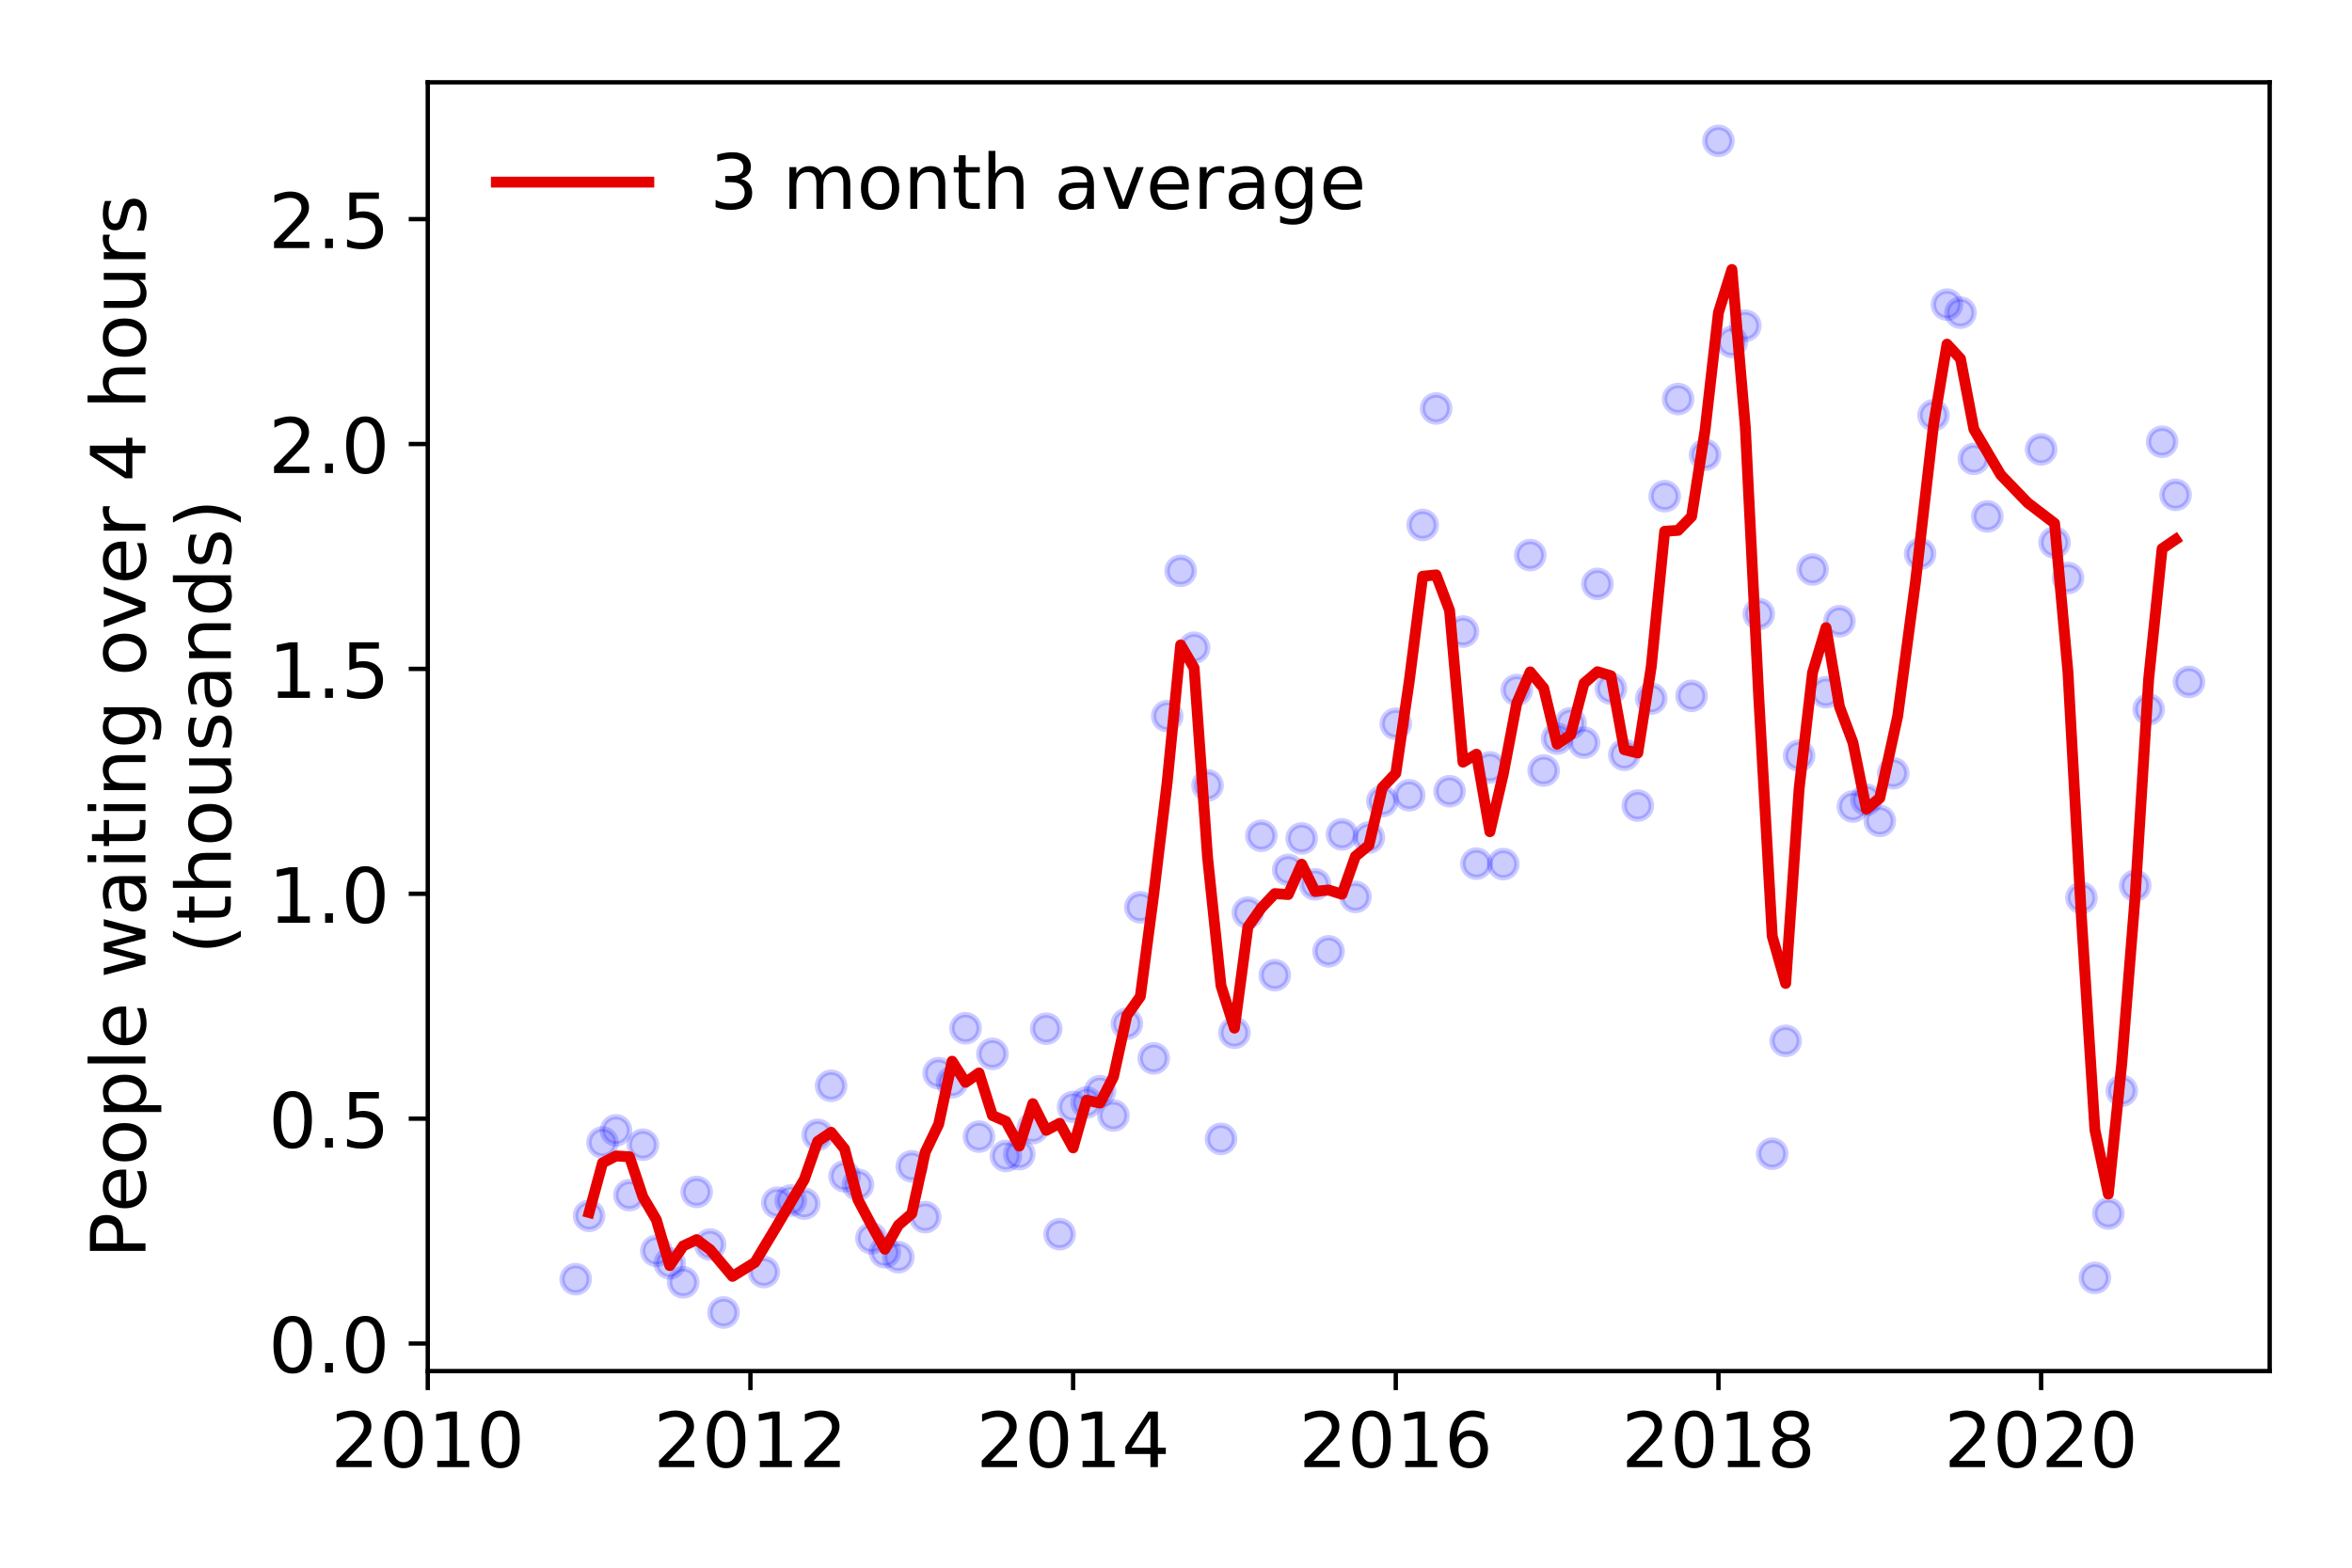 <?xml version="1.0" encoding="utf-8" standalone="no"?>
<!DOCTYPE svg PUBLIC "-//W3C//DTD SVG 1.1//EN"
  "http://www.w3.org/Graphics/SVG/1.1/DTD/svg11.dtd">
<!-- Created with matplotlib (https://matplotlib.org/) -->
<svg height="288pt" version="1.1" viewBox="0 0 432 288" width="432pt" xmlns="http://www.w3.org/2000/svg" xmlns:xlink="http://www.w3.org/1999/xlink">
 <defs>
  <style type="text/css">
*{stroke-linecap:butt;stroke-linejoin:round;}
  </style>
 </defs>
 <g id="figure_1">
  <g id="patch_1">
   <path d="M 0 288 
L 432 288 
L 432 0 
L 0 0 
z
" style="fill:#ffffff;"/>
  </g>
  <g id="axes_1">
   <g id="patch_2">
    <path d="M 78.57 251.88 
L 416.88 251.88 
L 416.88 15.12 
L 78.57 15.12 
z
" style="fill:#ffffff;"/>
   </g>
   <g id="matplotlib.axis_1">
    <g id="xtick_1">
     <g id="line2d_1">
      <defs>
       <path d="M 0 0 
L 0 3.5 
" id="m951665a8b6" style="stroke:#000000;stroke-width:0.8;"/>
      </defs>
      <g>
       <use style="stroke:#000000;stroke-width:0.8;" x="78.57" xlink:href="#m951665a8b6" y="251.88"/>
      </g>
     </g>
     <g id="text_1">
      <!-- 2010 -->
      <defs>
       <path d="M 19.188 8.297 
L 53.609 8.297 
L 53.609 0 
L 7.328 0 
L 7.328 8.297 
Q 12.938 14.109 22.625 23.891 
Q 32.328 33.688 34.812 36.531 
Q 39.547 41.844 41.422 45.531 
Q 43.312 49.219 43.312 52.781 
Q 43.312 58.594 39.234 62.25 
Q 35.156 65.922 28.609 65.922 
Q 23.969 65.922 18.812 64.312 
Q 13.672 62.703 7.812 59.422 
L 7.812 69.391 
Q 13.766 71.781 18.938 73 
Q 24.125 74.219 28.422 74.219 
Q 39.75 74.219 46.484 68.547 
Q 53.219 62.891 53.219 53.422 
Q 53.219 48.922 51.531 44.891 
Q 49.859 40.875 45.406 35.406 
Q 44.188 33.984 37.641 27.219 
Q 31.109 20.453 19.188 8.297 
z
" id="DejaVuSans-50"/>
       <path d="M 31.781 66.406 
Q 24.172 66.406 20.328 58.906 
Q 16.5 51.422 16.5 36.375 
Q 16.5 21.391 20.328 13.891 
Q 24.172 6.391 31.781 6.391 
Q 39.453 6.391 43.281 13.891 
Q 47.125 21.391 47.125 36.375 
Q 47.125 51.422 43.281 58.906 
Q 39.453 66.406 31.781 66.406 
z
M 31.781 74.219 
Q 44.047 74.219 50.516 64.516 
Q 56.984 54.828 56.984 36.375 
Q 56.984 17.969 50.516 8.266 
Q 44.047 -1.422 31.781 -1.422 
Q 19.531 -1.422 13.062 8.266 
Q 6.594 17.969 6.594 36.375 
Q 6.594 54.828 13.062 64.516 
Q 19.531 74.219 31.781 74.219 
z
" id="DejaVuSans-48"/>
       <path d="M 12.406 8.297 
L 28.516 8.297 
L 28.516 63.922 
L 10.984 60.406 
L 10.984 69.391 
L 28.422 72.906 
L 38.281 72.906 
L 38.281 8.297 
L 54.391 8.297 
L 54.391 0 
L 12.406 0 
z
" id="DejaVuSans-49"/>
      </defs>
      <g transform="translate(60.755 269.518)scale(0.14 -0.14)">
       <use xlink:href="#DejaVuSans-50"/>
       <use x="63.623" xlink:href="#DejaVuSans-48"/>
       <use x="127.246" xlink:href="#DejaVuSans-49"/>
       <use x="190.869" xlink:href="#DejaVuSans-48"/>
      </g>
     </g>
    </g>
    <g id="xtick_2">
     <g id="line2d_2">
      <g>
       <use style="stroke:#000000;stroke-width:0.8;" x="137.836" xlink:href="#m951665a8b6" y="251.88"/>
      </g>
     </g>
     <g id="text_2">
      <!-- 2012 -->
      <g transform="translate(120.021 269.518)scale(0.14 -0.14)">
       <use xlink:href="#DejaVuSans-50"/>
       <use x="63.623" xlink:href="#DejaVuSans-48"/>
       <use x="127.246" xlink:href="#DejaVuSans-49"/>
       <use x="190.869" xlink:href="#DejaVuSans-50"/>
      </g>
     </g>
    </g>
    <g id="xtick_3">
     <g id="line2d_3">
      <g>
       <use style="stroke:#000000;stroke-width:0.8;" x="197.102" xlink:href="#m951665a8b6" y="251.88"/>
      </g>
     </g>
     <g id="text_3">
      <!-- 2014 -->
      <defs>
       <path d="M 37.797 64.312 
L 12.891 25.391 
L 37.797 25.391 
z
M 35.203 72.906 
L 47.609 72.906 
L 47.609 25.391 
L 58.016 25.391 
L 58.016 17.188 
L 47.609 17.188 
L 47.609 0 
L 37.797 0 
L 37.797 17.188 
L 4.891 17.188 
L 4.891 26.703 
z
" id="DejaVuSans-52"/>
      </defs>
      <g transform="translate(179.287 269.518)scale(0.14 -0.14)">
       <use xlink:href="#DejaVuSans-50"/>
       <use x="63.623" xlink:href="#DejaVuSans-48"/>
       <use x="127.246" xlink:href="#DejaVuSans-49"/>
       <use x="190.869" xlink:href="#DejaVuSans-52"/>
      </g>
     </g>
    </g>
    <g id="xtick_4">
     <g id="line2d_4">
      <g>
       <use style="stroke:#000000;stroke-width:0.8;" x="256.368" xlink:href="#m951665a8b6" y="251.88"/>
      </g>
     </g>
     <g id="text_4">
      <!-- 2016 -->
      <defs>
       <path d="M 33.016 40.375 
Q 26.375 40.375 22.484 35.828 
Q 18.609 31.297 18.609 23.391 
Q 18.609 15.531 22.484 10.953 
Q 26.375 6.391 33.016 6.391 
Q 39.656 6.391 43.531 10.953 
Q 47.406 15.531 47.406 23.391 
Q 47.406 31.297 43.531 35.828 
Q 39.656 40.375 33.016 40.375 
z
M 52.594 71.297 
L 52.594 62.312 
Q 48.875 64.062 45.094 64.984 
Q 41.312 65.922 37.594 65.922 
Q 27.828 65.922 22.672 59.328 
Q 17.531 52.734 16.797 39.406 
Q 19.672 43.656 24.016 45.922 
Q 28.375 48.188 33.594 48.188 
Q 44.578 48.188 50.953 41.516 
Q 57.328 34.859 57.328 23.391 
Q 57.328 12.156 50.688 5.359 
Q 44.047 -1.422 33.016 -1.422 
Q 20.359 -1.422 13.672 8.266 
Q 6.984 17.969 6.984 36.375 
Q 6.984 53.656 15.188 63.938 
Q 23.391 74.219 37.203 74.219 
Q 40.922 74.219 44.703 73.484 
Q 48.484 72.75 52.594 71.297 
z
" id="DejaVuSans-54"/>
      </defs>
      <g transform="translate(238.553 269.518)scale(0.14 -0.14)">
       <use xlink:href="#DejaVuSans-50"/>
       <use x="63.623" xlink:href="#DejaVuSans-48"/>
       <use x="127.246" xlink:href="#DejaVuSans-49"/>
       <use x="190.869" xlink:href="#DejaVuSans-54"/>
      </g>
     </g>
    </g>
    <g id="xtick_5">
     <g id="line2d_5">
      <g>
       <use style="stroke:#000000;stroke-width:0.8;" x="315.634" xlink:href="#m951665a8b6" y="251.88"/>
      </g>
     </g>
     <g id="text_5">
      <!-- 2018 -->
      <defs>
       <path d="M 31.781 34.625 
Q 24.75 34.625 20.719 30.859 
Q 16.703 27.094 16.703 20.516 
Q 16.703 13.922 20.719 10.156 
Q 24.75 6.391 31.781 6.391 
Q 38.812 6.391 42.859 10.172 
Q 46.922 13.969 46.922 20.516 
Q 46.922 27.094 42.891 30.859 
Q 38.875 34.625 31.781 34.625 
z
M 21.922 38.812 
Q 15.578 40.375 12.031 44.719 
Q 8.5 49.078 8.5 55.328 
Q 8.5 64.062 14.719 69.141 
Q 20.953 74.219 31.781 74.219 
Q 42.672 74.219 48.875 69.141 
Q 55.078 64.062 55.078 55.328 
Q 55.078 49.078 51.531 44.719 
Q 48 40.375 41.703 38.812 
Q 48.828 37.156 52.797 32.312 
Q 56.781 27.484 56.781 20.516 
Q 56.781 9.906 50.312 4.234 
Q 43.844 -1.422 31.781 -1.422 
Q 19.734 -1.422 13.25 4.234 
Q 6.781 9.906 6.781 20.516 
Q 6.781 27.484 10.781 32.312 
Q 14.797 37.156 21.922 38.812 
z
M 18.312 54.391 
Q 18.312 48.734 21.844 45.562 
Q 25.391 42.391 31.781 42.391 
Q 38.141 42.391 41.719 45.562 
Q 45.312 48.734 45.312 54.391 
Q 45.312 60.062 41.719 63.234 
Q 38.141 66.406 31.781 66.406 
Q 25.391 66.406 21.844 63.234 
Q 18.312 60.062 18.312 54.391 
z
" id="DejaVuSans-56"/>
      </defs>
      <g transform="translate(297.819 269.518)scale(0.14 -0.14)">
       <use xlink:href="#DejaVuSans-50"/>
       <use x="63.623" xlink:href="#DejaVuSans-48"/>
       <use x="127.246" xlink:href="#DejaVuSans-49"/>
       <use x="190.869" xlink:href="#DejaVuSans-56"/>
      </g>
     </g>
    </g>
    <g id="xtick_6">
     <g id="line2d_6">
      <g>
       <use style="stroke:#000000;stroke-width:0.8;" x="374.9" xlink:href="#m951665a8b6" y="251.88"/>
      </g>
     </g>
     <g id="text_6">
      <!-- 2020 -->
      <g transform="translate(357.085 269.518)scale(0.14 -0.14)">
       <use xlink:href="#DejaVuSans-50"/>
       <use x="63.623" xlink:href="#DejaVuSans-48"/>
       <use x="127.246" xlink:href="#DejaVuSans-50"/>
       <use x="190.869" xlink:href="#DejaVuSans-48"/>
      </g>
     </g>
    </g>
   </g>
   <g id="matplotlib.axis_2">
    <g id="ytick_1">
     <g id="line2d_7">
      <defs>
       <path d="M 0 0 
L -3.5 0 
" id="mba4ae462d3" style="stroke:#000000;stroke-width:0.8;"/>
      </defs>
      <g>
       <use style="stroke:#000000;stroke-width:0.8;" x="78.57" xlink:href="#mba4ae462d3" y="246.819"/>
      </g>
     </g>
     <g id="text_7">
      <!-- 0.0 -->
      <defs>
       <path d="M 10.688 12.406 
L 21 12.406 
L 21 0 
L 10.688 0 
z
" id="DejaVuSans-46"/>
      </defs>
      <g transform="translate(49.306 252.138)scale(0.14 -0.14)">
       <use xlink:href="#DejaVuSans-48"/>
       <use x="63.623" xlink:href="#DejaVuSans-46"/>
       <use x="95.41" xlink:href="#DejaVuSans-48"/>
      </g>
     </g>
    </g>
    <g id="ytick_2">
     <g id="line2d_8">
      <g>
       <use style="stroke:#000000;stroke-width:0.8;" x="78.57" xlink:href="#mba4ae462d3" y="205.507"/>
      </g>
     </g>
     <g id="text_8">
      <!-- 0.5 -->
      <defs>
       <path d="M 10.797 72.906 
L 49.516 72.906 
L 49.516 64.594 
L 19.828 64.594 
L 19.828 46.734 
Q 21.969 47.469 24.109 47.828 
Q 26.266 48.188 28.422 48.188 
Q 40.625 48.188 47.75 41.5 
Q 54.891 34.812 54.891 23.391 
Q 54.891 11.625 47.562 5.094 
Q 40.234 -1.422 26.906 -1.422 
Q 22.312 -1.422 17.547 -0.641 
Q 12.797 0.141 7.719 1.703 
L 7.719 11.625 
Q 12.109 9.234 16.797 8.062 
Q 21.484 6.891 26.703 6.891 
Q 35.156 6.891 40.078 11.328 
Q 45.016 15.766 45.016 23.391 
Q 45.016 31 40.078 35.438 
Q 35.156 39.891 26.703 39.891 
Q 22.75 39.891 18.812 39.016 
Q 14.891 38.141 10.797 36.281 
z
" id="DejaVuSans-53"/>
      </defs>
      <g transform="translate(49.306 210.826)scale(0.14 -0.14)">
       <use xlink:href="#DejaVuSans-48"/>
       <use x="63.623" xlink:href="#DejaVuSans-46"/>
       <use x="95.41" xlink:href="#DejaVuSans-53"/>
      </g>
     </g>
    </g>
    <g id="ytick_3">
     <g id="line2d_9">
      <g>
       <use style="stroke:#000000;stroke-width:0.8;" x="78.57" xlink:href="#mba4ae462d3" y="164.195"/>
      </g>
     </g>
     <g id="text_9">
      <!-- 1.0 -->
      <g transform="translate(49.306 169.514)scale(0.14 -0.14)">
       <use xlink:href="#DejaVuSans-49"/>
       <use x="63.623" xlink:href="#DejaVuSans-46"/>
       <use x="95.41" xlink:href="#DejaVuSans-48"/>
      </g>
     </g>
    </g>
    <g id="ytick_4">
     <g id="line2d_10">
      <g>
       <use style="stroke:#000000;stroke-width:0.8;" x="78.57" xlink:href="#mba4ae462d3" y="122.883"/>
      </g>
     </g>
     <g id="text_10">
      <!-- 1.5 -->
      <g transform="translate(49.306 128.202)scale(0.14 -0.14)">
       <use xlink:href="#DejaVuSans-49"/>
       <use x="63.623" xlink:href="#DejaVuSans-46"/>
       <use x="95.41" xlink:href="#DejaVuSans-53"/>
      </g>
     </g>
    </g>
    <g id="ytick_5">
     <g id="line2d_11">
      <g>
       <use style="stroke:#000000;stroke-width:0.8;" x="78.57" xlink:href="#mba4ae462d3" y="81.571"/>
      </g>
     </g>
     <g id="text_11">
      <!-- 2.0 -->
      <g transform="translate(49.306 86.89)scale(0.14 -0.14)">
       <use xlink:href="#DejaVuSans-50"/>
       <use x="63.623" xlink:href="#DejaVuSans-46"/>
       <use x="95.41" xlink:href="#DejaVuSans-48"/>
      </g>
     </g>
    </g>
    <g id="ytick_6">
     <g id="line2d_12">
      <g>
       <use style="stroke:#000000;stroke-width:0.8;" x="78.57" xlink:href="#mba4ae462d3" y="40.258"/>
      </g>
     </g>
     <g id="text_12">
      <!-- 2.5 -->
      <g transform="translate(49.306 45.577)scale(0.14 -0.14)">
       <use xlink:href="#DejaVuSans-50"/>
       <use x="63.623" xlink:href="#DejaVuSans-46"/>
       <use x="95.41" xlink:href="#DejaVuSans-53"/>
      </g>
     </g>
    </g>
    <g id="text_13">
     <!-- People waiting over 4 hours -->
     <defs>
      <path d="M 19.672 64.797 
L 19.672 37.406 
L 32.078 37.406 
Q 38.969 37.406 42.719 40.969 
Q 46.484 44.531 46.484 51.125 
Q 46.484 57.672 42.719 61.234 
Q 38.969 64.797 32.078 64.797 
z
M 9.812 72.906 
L 32.078 72.906 
Q 44.344 72.906 50.609 67.359 
Q 56.891 61.812 56.891 51.125 
Q 56.891 40.328 50.609 34.812 
Q 44.344 29.297 32.078 29.297 
L 19.672 29.297 
L 19.672 0 
L 9.812 0 
z
" id="DejaVuSans-80"/>
      <path d="M 56.203 29.594 
L 56.203 25.203 
L 14.891 25.203 
Q 15.484 15.922 20.484 11.062 
Q 25.484 6.203 34.422 6.203 
Q 39.594 6.203 44.453 7.469 
Q 49.312 8.734 54.109 11.281 
L 54.109 2.781 
Q 49.266 0.734 44.188 -0.344 
Q 39.109 -1.422 33.891 -1.422 
Q 20.797 -1.422 13.156 6.188 
Q 5.516 13.812 5.516 26.812 
Q 5.516 40.234 12.766 48.109 
Q 20.016 56 32.328 56 
Q 43.359 56 49.781 48.891 
Q 56.203 41.797 56.203 29.594 
z
M 47.219 32.234 
Q 47.125 39.594 43.094 43.984 
Q 39.062 48.391 32.422 48.391 
Q 24.906 48.391 20.391 44.141 
Q 15.875 39.891 15.188 32.172 
z
" id="DejaVuSans-101"/>
      <path d="M 30.609 48.391 
Q 23.391 48.391 19.188 42.75 
Q 14.984 37.109 14.984 27.297 
Q 14.984 17.484 19.156 11.844 
Q 23.344 6.203 30.609 6.203 
Q 37.797 6.203 41.984 11.859 
Q 46.188 17.531 46.188 27.297 
Q 46.188 37.016 41.984 42.703 
Q 37.797 48.391 30.609 48.391 
z
M 30.609 56 
Q 42.328 56 49.016 48.375 
Q 55.719 40.766 55.719 27.297 
Q 55.719 13.875 49.016 6.219 
Q 42.328 -1.422 30.609 -1.422 
Q 18.844 -1.422 12.172 6.219 
Q 5.516 13.875 5.516 27.297 
Q 5.516 40.766 12.172 48.375 
Q 18.844 56 30.609 56 
z
" id="DejaVuSans-111"/>
      <path d="M 18.109 8.203 
L 18.109 -20.797 
L 9.078 -20.797 
L 9.078 54.688 
L 18.109 54.688 
L 18.109 46.391 
Q 20.953 51.266 25.266 53.625 
Q 29.594 56 35.594 56 
Q 45.562 56 51.781 48.094 
Q 58.016 40.188 58.016 27.297 
Q 58.016 14.406 51.781 6.484 
Q 45.562 -1.422 35.594 -1.422 
Q 29.594 -1.422 25.266 0.953 
Q 20.953 3.328 18.109 8.203 
z
M 48.688 27.297 
Q 48.688 37.203 44.609 42.844 
Q 40.531 48.484 33.406 48.484 
Q 26.266 48.484 22.188 42.844 
Q 18.109 37.203 18.109 27.297 
Q 18.109 17.391 22.188 11.75 
Q 26.266 6.109 33.406 6.109 
Q 40.531 6.109 44.609 11.75 
Q 48.688 17.391 48.688 27.297 
z
" id="DejaVuSans-112"/>
      <path d="M 9.422 75.984 
L 18.406 75.984 
L 18.406 0 
L 9.422 0 
z
" id="DejaVuSans-108"/>
      <path id="DejaVuSans-32"/>
      <path d="M 4.203 54.688 
L 13.188 54.688 
L 24.422 12.016 
L 35.594 54.688 
L 46.188 54.688 
L 57.422 12.016 
L 68.609 54.688 
L 77.594 54.688 
L 63.281 0 
L 52.688 0 
L 40.922 44.828 
L 29.109 0 
L 18.5 0 
z
" id="DejaVuSans-119"/>
      <path d="M 34.281 27.484 
Q 23.391 27.484 19.188 25 
Q 14.984 22.516 14.984 16.5 
Q 14.984 11.719 18.141 8.906 
Q 21.297 6.109 26.703 6.109 
Q 34.188 6.109 38.703 11.406 
Q 43.219 16.703 43.219 25.484 
L 43.219 27.484 
z
M 52.203 31.203 
L 52.203 0 
L 43.219 0 
L 43.219 8.297 
Q 40.141 3.328 35.547 0.953 
Q 30.953 -1.422 24.312 -1.422 
Q 15.922 -1.422 10.953 3.297 
Q 6 8.016 6 15.922 
Q 6 25.141 12.172 29.828 
Q 18.359 34.516 30.609 34.516 
L 43.219 34.516 
L 43.219 35.406 
Q 43.219 41.609 39.141 45 
Q 35.062 48.391 27.688 48.391 
Q 23 48.391 18.547 47.266 
Q 14.109 46.141 10.016 43.891 
L 10.016 52.203 
Q 14.938 54.109 19.578 55.047 
Q 24.219 56 28.609 56 
Q 40.484 56 46.344 49.844 
Q 52.203 43.703 52.203 31.203 
z
" id="DejaVuSans-97"/>
      <path d="M 9.422 54.688 
L 18.406 54.688 
L 18.406 0 
L 9.422 0 
z
M 9.422 75.984 
L 18.406 75.984 
L 18.406 64.594 
L 9.422 64.594 
z
" id="DejaVuSans-105"/>
      <path d="M 18.312 70.219 
L 18.312 54.688 
L 36.812 54.688 
L 36.812 47.703 
L 18.312 47.703 
L 18.312 18.016 
Q 18.312 11.328 20.141 9.422 
Q 21.969 7.516 27.594 7.516 
L 36.812 7.516 
L 36.812 0 
L 27.594 0 
Q 17.188 0 13.234 3.875 
Q 9.281 7.766 9.281 18.016 
L 9.281 47.703 
L 2.688 47.703 
L 2.688 54.688 
L 9.281 54.688 
L 9.281 70.219 
z
" id="DejaVuSans-116"/>
      <path d="M 54.891 33.016 
L 54.891 0 
L 45.906 0 
L 45.906 32.719 
Q 45.906 40.484 42.875 44.328 
Q 39.844 48.188 33.797 48.188 
Q 26.516 48.188 22.312 43.547 
Q 18.109 38.922 18.109 30.906 
L 18.109 0 
L 9.078 0 
L 9.078 54.688 
L 18.109 54.688 
L 18.109 46.188 
Q 21.344 51.125 25.703 53.562 
Q 30.078 56 35.797 56 
Q 45.219 56 50.047 50.172 
Q 54.891 44.344 54.891 33.016 
z
" id="DejaVuSans-110"/>
      <path d="M 45.406 27.984 
Q 45.406 37.75 41.375 43.109 
Q 37.359 48.484 30.078 48.484 
Q 22.859 48.484 18.828 43.109 
Q 14.797 37.75 14.797 27.984 
Q 14.797 18.266 18.828 12.891 
Q 22.859 7.516 30.078 7.516 
Q 37.359 7.516 41.375 12.891 
Q 45.406 18.266 45.406 27.984 
z
M 54.391 6.781 
Q 54.391 -7.172 48.188 -13.984 
Q 42 -20.797 29.203 -20.797 
Q 24.469 -20.797 20.266 -20.094 
Q 16.062 -19.391 12.109 -17.922 
L 12.109 -9.188 
Q 16.062 -11.328 19.922 -12.344 
Q 23.781 -13.375 27.781 -13.375 
Q 36.625 -13.375 41.016 -8.766 
Q 45.406 -4.156 45.406 5.172 
L 45.406 9.625 
Q 42.625 4.781 38.281 2.391 
Q 33.938 0 27.875 0 
Q 17.828 0 11.672 7.656 
Q 5.516 15.328 5.516 27.984 
Q 5.516 40.672 11.672 48.328 
Q 17.828 56 27.875 56 
Q 33.938 56 38.281 53.609 
Q 42.625 51.219 45.406 46.391 
L 45.406 54.688 
L 54.391 54.688 
z
" id="DejaVuSans-103"/>
      <path d="M 2.984 54.688 
L 12.5 54.688 
L 29.594 8.797 
L 46.688 54.688 
L 56.203 54.688 
L 35.688 0 
L 23.484 0 
z
" id="DejaVuSans-118"/>
      <path d="M 41.109 46.297 
Q 39.594 47.172 37.812 47.578 
Q 36.031 48 33.891 48 
Q 26.266 48 22.188 43.047 
Q 18.109 38.094 18.109 28.812 
L 18.109 0 
L 9.078 0 
L 9.078 54.688 
L 18.109 54.688 
L 18.109 46.188 
Q 20.953 51.172 25.484 53.578 
Q 30.031 56 36.531 56 
Q 37.453 56 38.578 55.875 
Q 39.703 55.766 41.062 55.516 
z
" id="DejaVuSans-114"/>
      <path d="M 54.891 33.016 
L 54.891 0 
L 45.906 0 
L 45.906 32.719 
Q 45.906 40.484 42.875 44.328 
Q 39.844 48.188 33.797 48.188 
Q 26.516 48.188 22.312 43.547 
Q 18.109 38.922 18.109 30.906 
L 18.109 0 
L 9.078 0 
L 9.078 75.984 
L 18.109 75.984 
L 18.109 46.188 
Q 21.344 51.125 25.703 53.562 
Q 30.078 56 35.797 56 
Q 45.219 56 50.047 50.172 
Q 54.891 44.344 54.891 33.016 
z
" id="DejaVuSans-104"/>
      <path d="M 8.5 21.578 
L 8.5 54.688 
L 17.484 54.688 
L 17.484 21.922 
Q 17.484 14.156 20.5 10.266 
Q 23.531 6.391 29.594 6.391 
Q 36.859 6.391 41.078 11.031 
Q 45.312 15.672 45.312 23.688 
L 45.312 54.688 
L 54.297 54.688 
L 54.297 0 
L 45.312 0 
L 45.312 8.406 
Q 42.047 3.422 37.719 1 
Q 33.406 -1.422 27.688 -1.422 
Q 18.266 -1.422 13.375 4.438 
Q 8.5 10.297 8.5 21.578 
z
M 31.109 56 
z
" id="DejaVuSans-117"/>
      <path d="M 44.281 53.078 
L 44.281 44.578 
Q 40.484 46.531 36.375 47.5 
Q 32.281 48.484 27.875 48.484 
Q 21.188 48.484 17.844 46.438 
Q 14.5 44.391 14.5 40.281 
Q 14.5 37.156 16.891 35.375 
Q 19.281 33.594 26.516 31.984 
L 29.594 31.297 
Q 39.156 29.25 43.188 25.516 
Q 47.219 21.781 47.219 15.094 
Q 47.219 7.469 41.188 3.016 
Q 35.156 -1.422 24.609 -1.422 
Q 20.219 -1.422 15.453 -0.562 
Q 10.688 0.297 5.422 2 
L 5.422 11.281 
Q 10.406 8.688 15.234 7.391 
Q 20.062 6.109 24.812 6.109 
Q 31.156 6.109 34.562 8.281 
Q 37.984 10.453 37.984 14.406 
Q 37.984 18.062 35.516 20.016 
Q 33.062 21.969 24.703 23.781 
L 21.578 24.516 
Q 13.234 26.266 9.516 29.906 
Q 5.812 33.547 5.812 39.891 
Q 5.812 47.609 11.281 51.797 
Q 16.75 56 26.812 56 
Q 31.781 56 36.172 55.266 
Q 40.578 54.547 44.281 53.078 
z
" id="DejaVuSans-115"/>
     </defs>
     <g transform="translate(26.717 231.175)rotate(-90)scale(0.14 -0.14)">
      <use xlink:href="#DejaVuSans-80"/>
      <use x="60.256" xlink:href="#DejaVuSans-101"/>
      <use x="121.779" xlink:href="#DejaVuSans-111"/>
      <use x="182.961" xlink:href="#DejaVuSans-112"/>
      <use x="246.438" xlink:href="#DejaVuSans-108"/>
      <use x="274.221" xlink:href="#DejaVuSans-101"/>
      <use x="335.744" xlink:href="#DejaVuSans-32"/>
      <use x="367.531" xlink:href="#DejaVuSans-119"/>
      <use x="449.318" xlink:href="#DejaVuSans-97"/>
      <use x="510.598" xlink:href="#DejaVuSans-105"/>
      <use x="538.381" xlink:href="#DejaVuSans-116"/>
      <use x="577.59" xlink:href="#DejaVuSans-105"/>
      <use x="605.373" xlink:href="#DejaVuSans-110"/>
      <use x="668.752" xlink:href="#DejaVuSans-103"/>
      <use x="732.229" xlink:href="#DejaVuSans-32"/>
      <use x="764.016" xlink:href="#DejaVuSans-111"/>
      <use x="825.197" xlink:href="#DejaVuSans-118"/>
      <use x="884.377" xlink:href="#DejaVuSans-101"/>
      <use x="945.9" xlink:href="#DejaVuSans-114"/>
      <use x="987.014" xlink:href="#DejaVuSans-32"/>
      <use x="1018.801" xlink:href="#DejaVuSans-52"/>
      <use x="1082.424" xlink:href="#DejaVuSans-32"/>
      <use x="1114.211" xlink:href="#DejaVuSans-104"/>
      <use x="1177.59" xlink:href="#DejaVuSans-111"/>
      <use x="1238.771" xlink:href="#DejaVuSans-117"/>
      <use x="1302.15" xlink:href="#DejaVuSans-114"/>
      <use x="1343.264" xlink:href="#DejaVuSans-115"/>
     </g>
     <!-- (thousands) -->
     <defs>
      <path d="M 31 75.875 
Q 24.469 64.656 21.281 53.656 
Q 18.109 42.672 18.109 31.391 
Q 18.109 20.125 21.312 9.062 
Q 24.516 -2 31 -13.188 
L 23.188 -13.188 
Q 15.875 -1.703 12.234 9.375 
Q 8.594 20.453 8.594 31.391 
Q 8.594 42.281 12.203 53.312 
Q 15.828 64.359 23.188 75.875 
z
" id="DejaVuSans-40"/>
      <path d="M 45.406 46.391 
L 45.406 75.984 
L 54.391 75.984 
L 54.391 0 
L 45.406 0 
L 45.406 8.203 
Q 42.578 3.328 38.25 0.953 
Q 33.938 -1.422 27.875 -1.422 
Q 17.969 -1.422 11.734 6.484 
Q 5.516 14.406 5.516 27.297 
Q 5.516 40.188 11.734 48.094 
Q 17.969 56 27.875 56 
Q 33.938 56 38.25 53.625 
Q 42.578 51.266 45.406 46.391 
z
M 14.797 27.297 
Q 14.797 17.391 18.875 11.75 
Q 22.953 6.109 30.078 6.109 
Q 37.203 6.109 41.297 11.75 
Q 45.406 17.391 45.406 27.297 
Q 45.406 37.203 41.297 42.844 
Q 37.203 48.484 30.078 48.484 
Q 22.953 48.484 18.875 42.844 
Q 14.797 37.203 14.797 27.297 
z
" id="DejaVuSans-100"/>
      <path d="M 8.016 75.875 
L 15.828 75.875 
Q 23.141 64.359 26.781 53.312 
Q 30.422 42.281 30.422 31.391 
Q 30.422 20.453 26.781 9.375 
Q 23.141 -1.703 15.828 -13.188 
L 8.016 -13.188 
Q 14.5 -2 17.703 9.062 
Q 20.906 20.125 20.906 31.391 
Q 20.906 42.672 17.703 53.656 
Q 14.5 64.656 8.016 75.875 
z
" id="DejaVuSans-41"/>
     </defs>
     <g transform="translate(42.394 175.325)rotate(-90)scale(0.14 -0.14)">
      <use xlink:href="#DejaVuSans-40"/>
      <use x="39.014" xlink:href="#DejaVuSans-116"/>
      <use x="78.223" xlink:href="#DejaVuSans-104"/>
      <use x="141.602" xlink:href="#DejaVuSans-111"/>
      <use x="202.783" xlink:href="#DejaVuSans-117"/>
      <use x="266.162" xlink:href="#DejaVuSans-115"/>
      <use x="318.262" xlink:href="#DejaVuSans-97"/>
      <use x="379.541" xlink:href="#DejaVuSans-110"/>
      <use x="442.92" xlink:href="#DejaVuSans-100"/>
      <use x="506.396" xlink:href="#DejaVuSans-115"/>
      <use x="558.496" xlink:href="#DejaVuSans-41"/>
     </g>
    </g>
   </g>
   <g id="line2d_13">
    <defs>
     <path d="M 0 2.5 
C 0.663 2.5 1.299 2.237 1.768 1.768 
C 2.237 1.299 2.5 0.663 2.5 0 
C 2.5 -0.663 2.237 -1.299 1.768 -1.768 
C 1.299 -2.237 0.663 -2.5 0 -2.5 
C -0.663 -2.5 -1.299 -2.237 -1.768 -1.768 
C -2.237 -1.299 -2.5 -0.663 -2.5 0 
C -2.5 0.663 -2.237 1.299 -1.768 1.768 
C -1.299 2.237 -0.663 2.5 0 2.5 
z
" id="mce78ac2457" style="stroke:#0000ff;stroke-opacity:0.2;"/>
    </defs>
    <g clip-path="url(#pc9db1525eb)">
     <use style="fill:#0000ff;fill-opacity:0.2;stroke:#0000ff;stroke-opacity:0.2;" x="402.064" xlink:href="#mce78ac2457" y="125.279"/>
     <use style="fill:#0000ff;fill-opacity:0.2;stroke:#0000ff;stroke-opacity:0.2;" x="399.594" xlink:href="#mce78ac2457" y="90.907"/>
     <use style="fill:#0000ff;fill-opacity:0.2;stroke:#0000ff;stroke-opacity:0.2;" x="397.125" xlink:href="#mce78ac2457" y="81.157"/>
     <use style="fill:#0000ff;fill-opacity:0.2;stroke:#0000ff;stroke-opacity:0.2;" x="394.655" xlink:href="#mce78ac2457" y="130.319"/>
     <use style="fill:#0000ff;fill-opacity:0.2;stroke:#0000ff;stroke-opacity:0.2;" x="392.186" xlink:href="#mce78ac2457" y="162.708"/>
     <use style="fill:#0000ff;fill-opacity:0.2;stroke:#0000ff;stroke-opacity:0.2;" x="389.716" xlink:href="#mce78ac2457" y="200.384"/>
     <use style="fill:#0000ff;fill-opacity:0.2;stroke:#0000ff;stroke-opacity:0.2;" x="387.247" xlink:href="#mce78ac2457" y="222.941"/>
     <use style="fill:#0000ff;fill-opacity:0.2;stroke:#0000ff;stroke-opacity:0.2;" x="384.778" xlink:href="#mce78ac2457" y="234.756"/>
     <use style="fill:#0000ff;fill-opacity:0.2;stroke:#0000ff;stroke-opacity:0.2;" x="382.308" xlink:href="#mce78ac2457" y="164.939"/>
     <use style="fill:#0000ff;fill-opacity:0.2;stroke:#0000ff;stroke-opacity:0.2;" x="379.839" xlink:href="#mce78ac2457" y="106.193"/>
     <use style="fill:#0000ff;fill-opacity:0.2;stroke:#0000ff;stroke-opacity:0.2;" x="377.369" xlink:href="#mce78ac2457" y="99.665"/>
     <use style="fill:#0000ff;fill-opacity:0.2;stroke:#0000ff;stroke-opacity:0.2;" x="374.9" xlink:href="#mce78ac2457" y="82.562"/>
     <use style="fill:#0000ff;fill-opacity:0.2;stroke:#0000ff;stroke-opacity:0.2;" x="365.022" xlink:href="#mce78ac2457" y="94.873"/>
     <use style="fill:#0000ff;fill-opacity:0.2;stroke:#0000ff;stroke-opacity:0.2;" x="362.553" xlink:href="#mce78ac2457" y="84.297"/>
     <use style="fill:#0000ff;fill-opacity:0.2;stroke:#0000ff;stroke-opacity:0.2;" x="360.083" xlink:href="#mce78ac2457" y="57.444"/>
     <use style="fill:#0000ff;fill-opacity:0.2;stroke:#0000ff;stroke-opacity:0.2;" x="357.614" xlink:href="#mce78ac2457" y="55.957"/>
     <use style="fill:#0000ff;fill-opacity:0.2;stroke:#0000ff;stroke-opacity:0.2;" x="355.145" xlink:href="#mce78ac2457" y="76.283"/>
     <use style="fill:#0000ff;fill-opacity:0.2;stroke:#0000ff;stroke-opacity:0.2;" x="352.675" xlink:href="#mce78ac2457" y="101.731"/>
     <use style="fill:#0000ff;fill-opacity:0.2;stroke:#0000ff;stroke-opacity:0.2;" x="347.736" xlink:href="#mce78ac2457" y="142.052"/>
     <use style="fill:#0000ff;fill-opacity:0.2;stroke:#0000ff;stroke-opacity:0.2;" x="345.267" xlink:href="#mce78ac2457" y="150.81"/>
     <use style="fill:#0000ff;fill-opacity:0.2;stroke:#0000ff;stroke-opacity:0.2;" x="342.798" xlink:href="#mce78ac2457" y="146.926"/>
     <use style="fill:#0000ff;fill-opacity:0.2;stroke:#0000ff;stroke-opacity:0.2;" x="340.328" xlink:href="#mce78ac2457" y="148.166"/>
     <use style="fill:#0000ff;fill-opacity:0.2;stroke:#0000ff;stroke-opacity:0.2;" x="337.859" xlink:href="#mce78ac2457" y="114.125"/>
     <use style="fill:#0000ff;fill-opacity:0.2;stroke:#0000ff;stroke-opacity:0.2;" x="335.389" xlink:href="#mce78ac2457" y="127.179"/>
     <use style="fill:#0000ff;fill-opacity:0.2;stroke:#0000ff;stroke-opacity:0.2;" x="332.92" xlink:href="#mce78ac2457" y="104.623"/>
     <use style="fill:#0000ff;fill-opacity:0.2;stroke:#0000ff;stroke-opacity:0.2;" x="330.45" xlink:href="#mce78ac2457" y="138.829"/>
     <use style="fill:#0000ff;fill-opacity:0.2;stroke:#0000ff;stroke-opacity:0.2;" x="327.981" xlink:href="#mce78ac2457" y="191.213"/>
     <use style="fill:#0000ff;fill-opacity:0.2;stroke:#0000ff;stroke-opacity:0.2;" x="325.512" xlink:href="#mce78ac2457" y="211.952"/>
     <use style="fill:#0000ff;fill-opacity:0.2;stroke:#0000ff;stroke-opacity:0.2;" x="323.042" xlink:href="#mce78ac2457" y="112.803"/>
     <use style="fill:#0000ff;fill-opacity:0.2;stroke:#0000ff;stroke-opacity:0.2;" x="320.573" xlink:href="#mce78ac2457" y="59.84"/>
     <use style="fill:#0000ff;fill-opacity:0.2;stroke:#0000ff;stroke-opacity:0.2;" x="318.103" xlink:href="#mce78ac2457" y="62.815"/>
     <use style="fill:#0000ff;fill-opacity:0.2;stroke:#0000ff;stroke-opacity:0.2;" x="315.634" xlink:href="#mce78ac2457" y="25.882"/>
     <use style="fill:#0000ff;fill-opacity:0.2;stroke:#0000ff;stroke-opacity:0.2;" x="313.165" xlink:href="#mce78ac2457" y="83.554"/>
     <use style="fill:#0000ff;fill-opacity:0.2;stroke:#0000ff;stroke-opacity:0.2;" x="310.695" xlink:href="#mce78ac2457" y="127.84"/>
     <use style="fill:#0000ff;fill-opacity:0.2;stroke:#0000ff;stroke-opacity:0.2;" x="308.226" xlink:href="#mce78ac2457" y="73.308"/>
     <use style="fill:#0000ff;fill-opacity:0.2;stroke:#0000ff;stroke-opacity:0.2;" x="305.756" xlink:href="#mce78ac2457" y="91.155"/>
     <use style="fill:#0000ff;fill-opacity:0.2;stroke:#0000ff;stroke-opacity:0.2;" x="303.287" xlink:href="#mce78ac2457" y="128.336"/>
     <use style="fill:#0000ff;fill-opacity:0.2;stroke:#0000ff;stroke-opacity:0.2;" x="300.817" xlink:href="#mce78ac2457" y="148.001"/>
     <use style="fill:#0000ff;fill-opacity:0.2;stroke:#0000ff;stroke-opacity:0.2;" x="298.348" xlink:href="#mce78ac2457" y="138.664"/>
     <use style="fill:#0000ff;fill-opacity:0.2;stroke:#0000ff;stroke-opacity:0.2;" x="295.879" xlink:href="#mce78ac2457" y="126.518"/>
     <use style="fill:#0000ff;fill-opacity:0.2;stroke:#0000ff;stroke-opacity:0.2;" x="293.409" xlink:href="#mce78ac2457" y="107.267"/>
     <use style="fill:#0000ff;fill-opacity:0.2;stroke:#0000ff;stroke-opacity:0.2;" x="290.94" xlink:href="#mce78ac2457" y="136.433"/>
     <use style="fill:#0000ff;fill-opacity:0.2;stroke:#0000ff;stroke-opacity:0.2;" x="288.47" xlink:href="#mce78ac2457" y="132.88"/>
     <use style="fill:#0000ff;fill-opacity:0.2;stroke:#0000ff;stroke-opacity:0.2;" x="286.001" xlink:href="#mce78ac2457" y="135.69"/>
     <use style="fill:#0000ff;fill-opacity:0.2;stroke:#0000ff;stroke-opacity:0.2;" x="283.532" xlink:href="#mce78ac2457" y="141.556"/>
     <use style="fill:#0000ff;fill-opacity:0.2;stroke:#0000ff;stroke-opacity:0.2;" x="281.062" xlink:href="#mce78ac2457" y="101.979"/>
     <use style="fill:#0000ff;fill-opacity:0.2;stroke:#0000ff;stroke-opacity:0.2;" x="278.593" xlink:href="#mce78ac2457" y="126.766"/>
     <use style="fill:#0000ff;fill-opacity:0.2;stroke:#0000ff;stroke-opacity:0.2;" x="276.123" xlink:href="#mce78ac2457" y="158.742"/>
     <use style="fill:#0000ff;fill-opacity:0.2;stroke:#0000ff;stroke-opacity:0.2;" x="273.654" xlink:href="#mce78ac2457" y="140.978"/>
     <use style="fill:#0000ff;fill-opacity:0.2;stroke:#0000ff;stroke-opacity:0.2;" x="271.184" xlink:href="#mce78ac2457" y="158.659"/>
     <use style="fill:#0000ff;fill-opacity:0.2;stroke:#0000ff;stroke-opacity:0.2;" x="268.715" xlink:href="#mce78ac2457" y="116.025"/>
     <use style="fill:#0000ff;fill-opacity:0.2;stroke:#0000ff;stroke-opacity:0.2;" x="266.246" xlink:href="#mce78ac2457" y="145.357"/>
     <use style="fill:#0000ff;fill-opacity:0.2;stroke:#0000ff;stroke-opacity:0.2;" x="263.776" xlink:href="#mce78ac2457" y="75.043"/>
     <use style="fill:#0000ff;fill-opacity:0.2;stroke:#0000ff;stroke-opacity:0.2;" x="261.307" xlink:href="#mce78ac2457" y="96.443"/>
     <use style="fill:#0000ff;fill-opacity:0.2;stroke:#0000ff;stroke-opacity:0.2;" x="258.837" xlink:href="#mce78ac2457" y="146.1"/>
     <use style="fill:#0000ff;fill-opacity:0.2;stroke:#0000ff;stroke-opacity:0.2;" x="256.368" xlink:href="#mce78ac2457" y="132.963"/>
     <use style="fill:#0000ff;fill-opacity:0.2;stroke:#0000ff;stroke-opacity:0.2;" x="253.899" xlink:href="#mce78ac2457" y="147.174"/>
     <use style="fill:#0000ff;fill-opacity:0.2;stroke:#0000ff;stroke-opacity:0.2;" x="251.429" xlink:href="#mce78ac2457" y="153.867"/>
     <use style="fill:#0000ff;fill-opacity:0.2;stroke:#0000ff;stroke-opacity:0.2;" x="248.96" xlink:href="#mce78ac2457" y="164.773"/>
     <use style="fill:#0000ff;fill-opacity:0.2;stroke:#0000ff;stroke-opacity:0.2;" x="246.49" xlink:href="#mce78ac2457" y="153.289"/>
     <use style="fill:#0000ff;fill-opacity:0.2;stroke:#0000ff;stroke-opacity:0.2;" x="244.021" xlink:href="#mce78ac2457" y="174.771"/>
     <use style="fill:#0000ff;fill-opacity:0.2;stroke:#0000ff;stroke-opacity:0.2;" x="241.551" xlink:href="#mce78ac2457" y="162.46"/>
     <use style="fill:#0000ff;fill-opacity:0.2;stroke:#0000ff;stroke-opacity:0.2;" x="239.082" xlink:href="#mce78ac2457" y="154.032"/>
     <use style="fill:#0000ff;fill-opacity:0.2;stroke:#0000ff;stroke-opacity:0.2;" x="236.613" xlink:href="#mce78ac2457" y="159.816"/>
     <use style="fill:#0000ff;fill-opacity:0.2;stroke:#0000ff;stroke-opacity:0.2;" x="234.143" xlink:href="#mce78ac2457" y="179.15"/>
     <use style="fill:#0000ff;fill-opacity:0.2;stroke:#0000ff;stroke-opacity:0.2;" x="231.674" xlink:href="#mce78ac2457" y="153.536"/>
     <use style="fill:#0000ff;fill-opacity:0.2;stroke:#0000ff;stroke-opacity:0.2;" x="229.204" xlink:href="#mce78ac2457" y="167.665"/>
     <use style="fill:#0000ff;fill-opacity:0.2;stroke:#0000ff;stroke-opacity:0.2;" x="226.735" xlink:href="#mce78ac2457" y="189.726"/>
     <use style="fill:#0000ff;fill-opacity:0.2;stroke:#0000ff;stroke-opacity:0.2;" x="224.266" xlink:href="#mce78ac2457" y="209.225"/>
     <use style="fill:#0000ff;fill-opacity:0.2;stroke:#0000ff;stroke-opacity:0.2;" x="221.796" xlink:href="#mce78ac2457" y="144.282"/>
     <use style="fill:#0000ff;fill-opacity:0.2;stroke:#0000ff;stroke-opacity:0.2;" x="219.327" xlink:href="#mce78ac2457" y="118.999"/>
     <use style="fill:#0000ff;fill-opacity:0.2;stroke:#0000ff;stroke-opacity:0.2;" x="216.857" xlink:href="#mce78ac2457" y="104.871"/>
     <use style="fill:#0000ff;fill-opacity:0.2;stroke:#0000ff;stroke-opacity:0.2;" x="214.388" xlink:href="#mce78ac2457" y="131.558"/>
     <use style="fill:#0000ff;fill-opacity:0.2;stroke:#0000ff;stroke-opacity:0.2;" x="211.918" xlink:href="#mce78ac2457" y="194.435"/>
     <use style="fill:#0000ff;fill-opacity:0.2;stroke:#0000ff;stroke-opacity:0.2;" x="209.449" xlink:href="#mce78ac2457" y="166.674"/>
     <use style="fill:#0000ff;fill-opacity:0.2;stroke:#0000ff;stroke-opacity:0.2;" x="206.98" xlink:href="#mce78ac2457" y="188.073"/>
     <use style="fill:#0000ff;fill-opacity:0.2;stroke:#0000ff;stroke-opacity:0.2;" x="204.51" xlink:href="#mce78ac2457" y="204.929"/>
     <use style="fill:#0000ff;fill-opacity:0.2;stroke:#0000ff;stroke-opacity:0.2;" x="202.041" xlink:href="#mce78ac2457" y="200.467"/>
     <use style="fill:#0000ff;fill-opacity:0.2;stroke:#0000ff;stroke-opacity:0.2;" x="199.571" xlink:href="#mce78ac2457" y="202.533"/>
     <use style="fill:#0000ff;fill-opacity:0.2;stroke:#0000ff;stroke-opacity:0.2;" x="197.102" xlink:href="#mce78ac2457" y="203.359"/>
     <use style="fill:#0000ff;fill-opacity:0.2;stroke:#0000ff;stroke-opacity:0.2;" x="194.633" xlink:href="#mce78ac2457" y="226.742"/>
     <use style="fill:#0000ff;fill-opacity:0.2;stroke:#0000ff;stroke-opacity:0.2;" x="192.163" xlink:href="#mce78ac2457" y="188.982"/>
     <use style="fill:#0000ff;fill-opacity:0.2;stroke:#0000ff;stroke-opacity:0.2;" x="189.694" xlink:href="#mce78ac2457" y="207.242"/>
     <use style="fill:#0000ff;fill-opacity:0.2;stroke:#0000ff;stroke-opacity:0.2;" x="187.224" xlink:href="#mce78ac2457" y="212.034"/>
     <use style="fill:#0000ff;fill-opacity:0.2;stroke:#0000ff;stroke-opacity:0.2;" x="184.755" xlink:href="#mce78ac2457" y="212.365"/>
     <use style="fill:#0000ff;fill-opacity:0.2;stroke:#0000ff;stroke-opacity:0.2;" x="182.285" xlink:href="#mce78ac2457" y="193.609"/>
     <use style="fill:#0000ff;fill-opacity:0.2;stroke:#0000ff;stroke-opacity:0.2;" x="179.816" xlink:href="#mce78ac2457" y="208.812"/>
     <use style="fill:#0000ff;fill-opacity:0.2;stroke:#0000ff;stroke-opacity:0.2;" x="177.347" xlink:href="#mce78ac2457" y="188.9"/>
     <use style="fill:#0000ff;fill-opacity:0.2;stroke:#0000ff;stroke-opacity:0.2;" x="174.877" xlink:href="#mce78ac2457" y="198.815"/>
     <use style="fill:#0000ff;fill-opacity:0.2;stroke:#0000ff;stroke-opacity:0.2;" x="172.408" xlink:href="#mce78ac2457" y="197.162"/>
     <use style="fill:#0000ff;fill-opacity:0.2;stroke:#0000ff;stroke-opacity:0.2;" x="169.938" xlink:href="#mce78ac2457" y="223.602"/>
     <use style="fill:#0000ff;fill-opacity:0.2;stroke:#0000ff;stroke-opacity:0.2;" x="167.469" xlink:href="#mce78ac2457" y="214.265"/>
     <use style="fill:#0000ff;fill-opacity:0.2;stroke:#0000ff;stroke-opacity:0.2;" x="165" xlink:href="#mce78ac2457" y="230.955"/>
     <use style="fill:#0000ff;fill-opacity:0.2;stroke:#0000ff;stroke-opacity:0.2;" x="162.53" xlink:href="#mce78ac2457" y="230.047"/>
     <use style="fill:#0000ff;fill-opacity:0.2;stroke:#0000ff;stroke-opacity:0.2;" x="160.061" xlink:href="#mce78ac2457" y="227.485"/>
     <use style="fill:#0000ff;fill-opacity:0.2;stroke:#0000ff;stroke-opacity:0.2;" x="157.591" xlink:href="#mce78ac2457" y="217.653"/>
     <use style="fill:#0000ff;fill-opacity:0.2;stroke:#0000ff;stroke-opacity:0.2;" x="155.122" xlink:href="#mce78ac2457" y="216.083"/>
     <use style="fill:#0000ff;fill-opacity:0.2;stroke:#0000ff;stroke-opacity:0.2;" x="152.652" xlink:href="#mce78ac2457" y="199.476"/>
     <use style="fill:#0000ff;fill-opacity:0.2;stroke:#0000ff;stroke-opacity:0.2;" x="150.183" xlink:href="#mce78ac2457" y="208.482"/>
     <use style="fill:#0000ff;fill-opacity:0.2;stroke:#0000ff;stroke-opacity:0.2;" x="147.714" xlink:href="#mce78ac2457" y="221.123"/>
     <use style="fill:#0000ff;fill-opacity:0.2;stroke:#0000ff;stroke-opacity:0.2;" x="145.244" xlink:href="#mce78ac2457" y="220.545"/>
     <use style="fill:#0000ff;fill-opacity:0.2;stroke:#0000ff;stroke-opacity:0.2;" x="142.775" xlink:href="#mce78ac2457" y="220.958"/>
     <use style="fill:#0000ff;fill-opacity:0.2;stroke:#0000ff;stroke-opacity:0.2;" x="140.305" xlink:href="#mce78ac2457" y="233.682"/>
     <use style="fill:#0000ff;fill-opacity:0.2;stroke:#0000ff;stroke-opacity:0.2;" x="132.897" xlink:href="#mce78ac2457" y="241.118"/>
     <use style="fill:#0000ff;fill-opacity:0.2;stroke:#0000ff;stroke-opacity:0.2;" x="130.428" xlink:href="#mce78ac2457" y="228.642"/>
     <use style="fill:#0000ff;fill-opacity:0.2;stroke:#0000ff;stroke-opacity:0.2;" x="127.958" xlink:href="#mce78ac2457" y="218.975"/>
     <use style="fill:#0000ff;fill-opacity:0.2;stroke:#0000ff;stroke-opacity:0.2;" x="125.489" xlink:href="#mce78ac2457" y="235.582"/>
     <use style="fill:#0000ff;fill-opacity:0.2;stroke:#0000ff;stroke-opacity:0.2;" x="123.019" xlink:href="#mce78ac2457" y="232.112"/>
     <use style="fill:#0000ff;fill-opacity:0.2;stroke:#0000ff;stroke-opacity:0.2;" x="120.55" xlink:href="#mce78ac2457" y="229.799"/>
     <use style="fill:#0000ff;fill-opacity:0.2;stroke:#0000ff;stroke-opacity:0.2;" x="118.081" xlink:href="#mce78ac2457" y="210.299"/>
     <use style="fill:#0000ff;fill-opacity:0.2;stroke:#0000ff;stroke-opacity:0.2;" x="115.611" xlink:href="#mce78ac2457" y="219.553"/>
     <use style="fill:#0000ff;fill-opacity:0.2;stroke:#0000ff;stroke-opacity:0.2;" x="113.142" xlink:href="#mce78ac2457" y="207.655"/>
     <use style="fill:#0000ff;fill-opacity:0.2;stroke:#0000ff;stroke-opacity:0.2;" x="110.672" xlink:href="#mce78ac2457" y="209.886"/>
     <use style="fill:#0000ff;fill-opacity:0.2;stroke:#0000ff;stroke-opacity:0.2;" x="108.203" xlink:href="#mce78ac2457" y="223.354"/>
     <use style="fill:#0000ff;fill-opacity:0.2;stroke:#0000ff;stroke-opacity:0.2;" x="105.734" xlink:href="#mce78ac2457" y="235.004"/>
    </g>
   </g>
   <g id="line2d_14">
    <path clip-path="url(#pc9db1525eb)" d="M 399.594 99.115 
L 397.125 100.795 
L 394.655 124.728 
L 392.186 164.47 
L 389.716 195.344 
L 387.247 219.36 
L 384.778 207.545 
L 382.308 168.629 
L 379.839 123.599 
L 377.369 96.14 
L 372.431 92.367 
L 367.492 87.244 
L 362.553 78.872 
L 360.083 65.9 
L 357.614 63.228 
L 355.145 77.99 
L 351.852 106.688 
L 348.559 131.531 
L 345.267 146.596 
L 342.798 148.634 
L 340.328 136.406 
L 337.859 129.823 
L 335.389 115.309 
L 332.92 123.544 
L 330.45 144.888 
L 327.981 180.665 
L 325.512 171.989 
L 323.042 128.198 
L 320.573 78.486 
L 318.103 49.512 
L 315.634 57.417 
L 313.165 79.092 
L 310.695 94.901 
L 308.226 97.434 
L 305.756 97.6 
L 303.287 122.497 
L 300.817 138.334 
L 298.348 137.728 
L 295.879 124.15 
L 293.409 123.406 
L 290.94 125.527 
L 288.47 135.001 
L 286.001 136.709 
L 283.532 126.408 
L 281.062 123.434 
L 278.593 129.162 
L 276.123 142.162 
L 273.654 152.793 
L 271.184 138.554 
L 268.715 140.014 
L 266.246 112.142 
L 263.776 105.614 
L 261.307 105.862 
L 258.837 125.169 
L 256.368 142.079 
L 253.899 144.668 
L 251.429 155.272 
L 248.96 157.31 
L 246.49 164.278 
L 244.021 163.506 
L 241.551 163.754 
L 239.082 158.769 
L 236.613 164.333 
L 234.143 164.167 
L 231.674 166.784 
L 229.204 170.309 
L 226.735 188.872 
L 224.266 181.078 
L 221.796 157.502 
L 219.327 122.718 
L 216.857 118.476 
L 214.388 143.621 
L 211.918 164.222 
L 209.449 183.061 
L 206.98 186.559 
L 204.51 197.823 
L 202.041 202.643 
L 199.571 202.12 
L 197.102 210.878 
L 194.633 206.361 
L 192.163 207.655 
L 189.694 202.753 
L 187.224 210.547 
L 184.755 206.003 
L 182.285 204.929 
L 179.816 197.107 
L 177.347 198.842 
L 174.877 194.959 
L 172.408 206.526 
L 169.938 211.676 
L 167.469 222.941 
L 165 225.089 
L 162.53 229.496 
L 160.061 225.062 
L 157.591 220.407 
L 155.122 211.07 
L 152.652 208.013 
L 150.183 209.693 
L 147.714 216.716 
L 145.244 220.875 
L 142.775 225.062 
L 138.659 231.919 
L 134.543 234.481 
L 130.428 229.578 
L 127.958 227.733 
L 125.489 228.89 
L 123.019 232.498 
L 120.55 224.07 
L 118.081 219.884 
L 115.611 212.503 
L 113.142 212.365 
L 110.672 213.632 
L 108.203 222.748 
" style="fill:none;stroke:#e60000;stroke-linecap:square;stroke-width:2;"/>
   </g>
   <g id="patch_3">
    <path d="M 78.57 251.88 
L 78.57 15.12 
" style="fill:none;stroke:#000000;stroke-linecap:square;stroke-linejoin:miter;stroke-width:0.8;"/>
   </g>
   <g id="patch_4">
    <path d="M 416.88 251.88 
L 416.88 15.12 
" style="fill:none;stroke:#000000;stroke-linecap:square;stroke-linejoin:miter;stroke-width:0.8;"/>
   </g>
   <g id="patch_5">
    <path d="M 78.57 251.88 
L 416.88 251.88 
" style="fill:none;stroke:#000000;stroke-linecap:square;stroke-linejoin:miter;stroke-width:0.8;"/>
   </g>
   <g id="patch_6">
    <path d="M 78.57 15.12 
L 416.88 15.12 
" style="fill:none;stroke:#000000;stroke-linecap:square;stroke-linejoin:miter;stroke-width:0.8;"/>
   </g>
   <g id="legend_1">
    <g id="line2d_15">
     <path d="M 91.17 33.458 
L 119.17 33.458 
" style="fill:none;stroke:#e60000;stroke-linecap:square;stroke-width:2;"/>
    </g>
    <g id="line2d_16"/>
    <g id="text_14">
     <!-- 3 month average -->
     <defs>
      <path d="M 40.578 39.312 
Q 47.656 37.797 51.625 33 
Q 55.609 28.219 55.609 21.188 
Q 55.609 10.406 48.188 4.484 
Q 40.766 -1.422 27.094 -1.422 
Q 22.516 -1.422 17.656 -0.516 
Q 12.797 0.391 7.625 2.203 
L 7.625 11.719 
Q 11.719 9.328 16.594 8.109 
Q 21.484 6.891 26.812 6.891 
Q 36.078 6.891 40.938 10.547 
Q 45.797 14.203 45.797 21.188 
Q 45.797 27.641 41.281 31.266 
Q 36.766 34.906 28.719 34.906 
L 20.219 34.906 
L 20.219 43.016 
L 29.109 43.016 
Q 36.375 43.016 40.234 45.922 
Q 44.094 48.828 44.094 54.297 
Q 44.094 59.906 40.109 62.906 
Q 36.141 65.922 28.719 65.922 
Q 24.656 65.922 20.016 65.031 
Q 15.375 64.156 9.812 62.312 
L 9.812 71.094 
Q 15.438 72.656 20.344 73.438 
Q 25.25 74.219 29.594 74.219 
Q 40.828 74.219 47.359 69.109 
Q 53.906 64.016 53.906 55.328 
Q 53.906 49.266 50.438 45.094 
Q 46.969 40.922 40.578 39.312 
z
" id="DejaVuSans-51"/>
      <path d="M 52 44.188 
Q 55.375 50.25 60.062 53.125 
Q 64.75 56 71.094 56 
Q 79.641 56 84.281 50.016 
Q 88.922 44.047 88.922 33.016 
L 88.922 0 
L 79.891 0 
L 79.891 32.719 
Q 79.891 40.578 77.094 44.375 
Q 74.312 48.188 68.609 48.188 
Q 61.625 48.188 57.562 43.547 
Q 53.516 38.922 53.516 30.906 
L 53.516 0 
L 44.484 0 
L 44.484 32.719 
Q 44.484 40.625 41.703 44.406 
Q 38.922 48.188 33.109 48.188 
Q 26.219 48.188 22.156 43.531 
Q 18.109 38.875 18.109 30.906 
L 18.109 0 
L 9.078 0 
L 9.078 54.688 
L 18.109 54.688 
L 18.109 46.188 
Q 21.188 51.219 25.484 53.609 
Q 29.781 56 35.688 56 
Q 41.656 56 45.828 52.969 
Q 50 49.953 52 44.188 
z
" id="DejaVuSans-109"/>
     </defs>
     <g transform="translate(130.37 38.358)scale(0.14 -0.14)">
      <use xlink:href="#DejaVuSans-51"/>
      <use x="63.623" xlink:href="#DejaVuSans-32"/>
      <use x="95.41" xlink:href="#DejaVuSans-109"/>
      <use x="192.822" xlink:href="#DejaVuSans-111"/>
      <use x="254.004" xlink:href="#DejaVuSans-110"/>
      <use x="317.383" xlink:href="#DejaVuSans-116"/>
      <use x="356.592" xlink:href="#DejaVuSans-104"/>
      <use x="419.971" xlink:href="#DejaVuSans-32"/>
      <use x="451.758" xlink:href="#DejaVuSans-97"/>
      <use x="513.037" xlink:href="#DejaVuSans-118"/>
      <use x="572.217" xlink:href="#DejaVuSans-101"/>
      <use x="633.74" xlink:href="#DejaVuSans-114"/>
      <use x="674.854" xlink:href="#DejaVuSans-97"/>
      <use x="736.133" xlink:href="#DejaVuSans-103"/>
      <use x="799.609" xlink:href="#DejaVuSans-101"/>
     </g>
    </g>
   </g>
  </g>
 </g>
 <defs>
  <clipPath id="pc9db1525eb">
   <rect height="236.76" width="338.31" x="78.57" y="15.12"/>
  </clipPath>
 </defs>
</svg>
